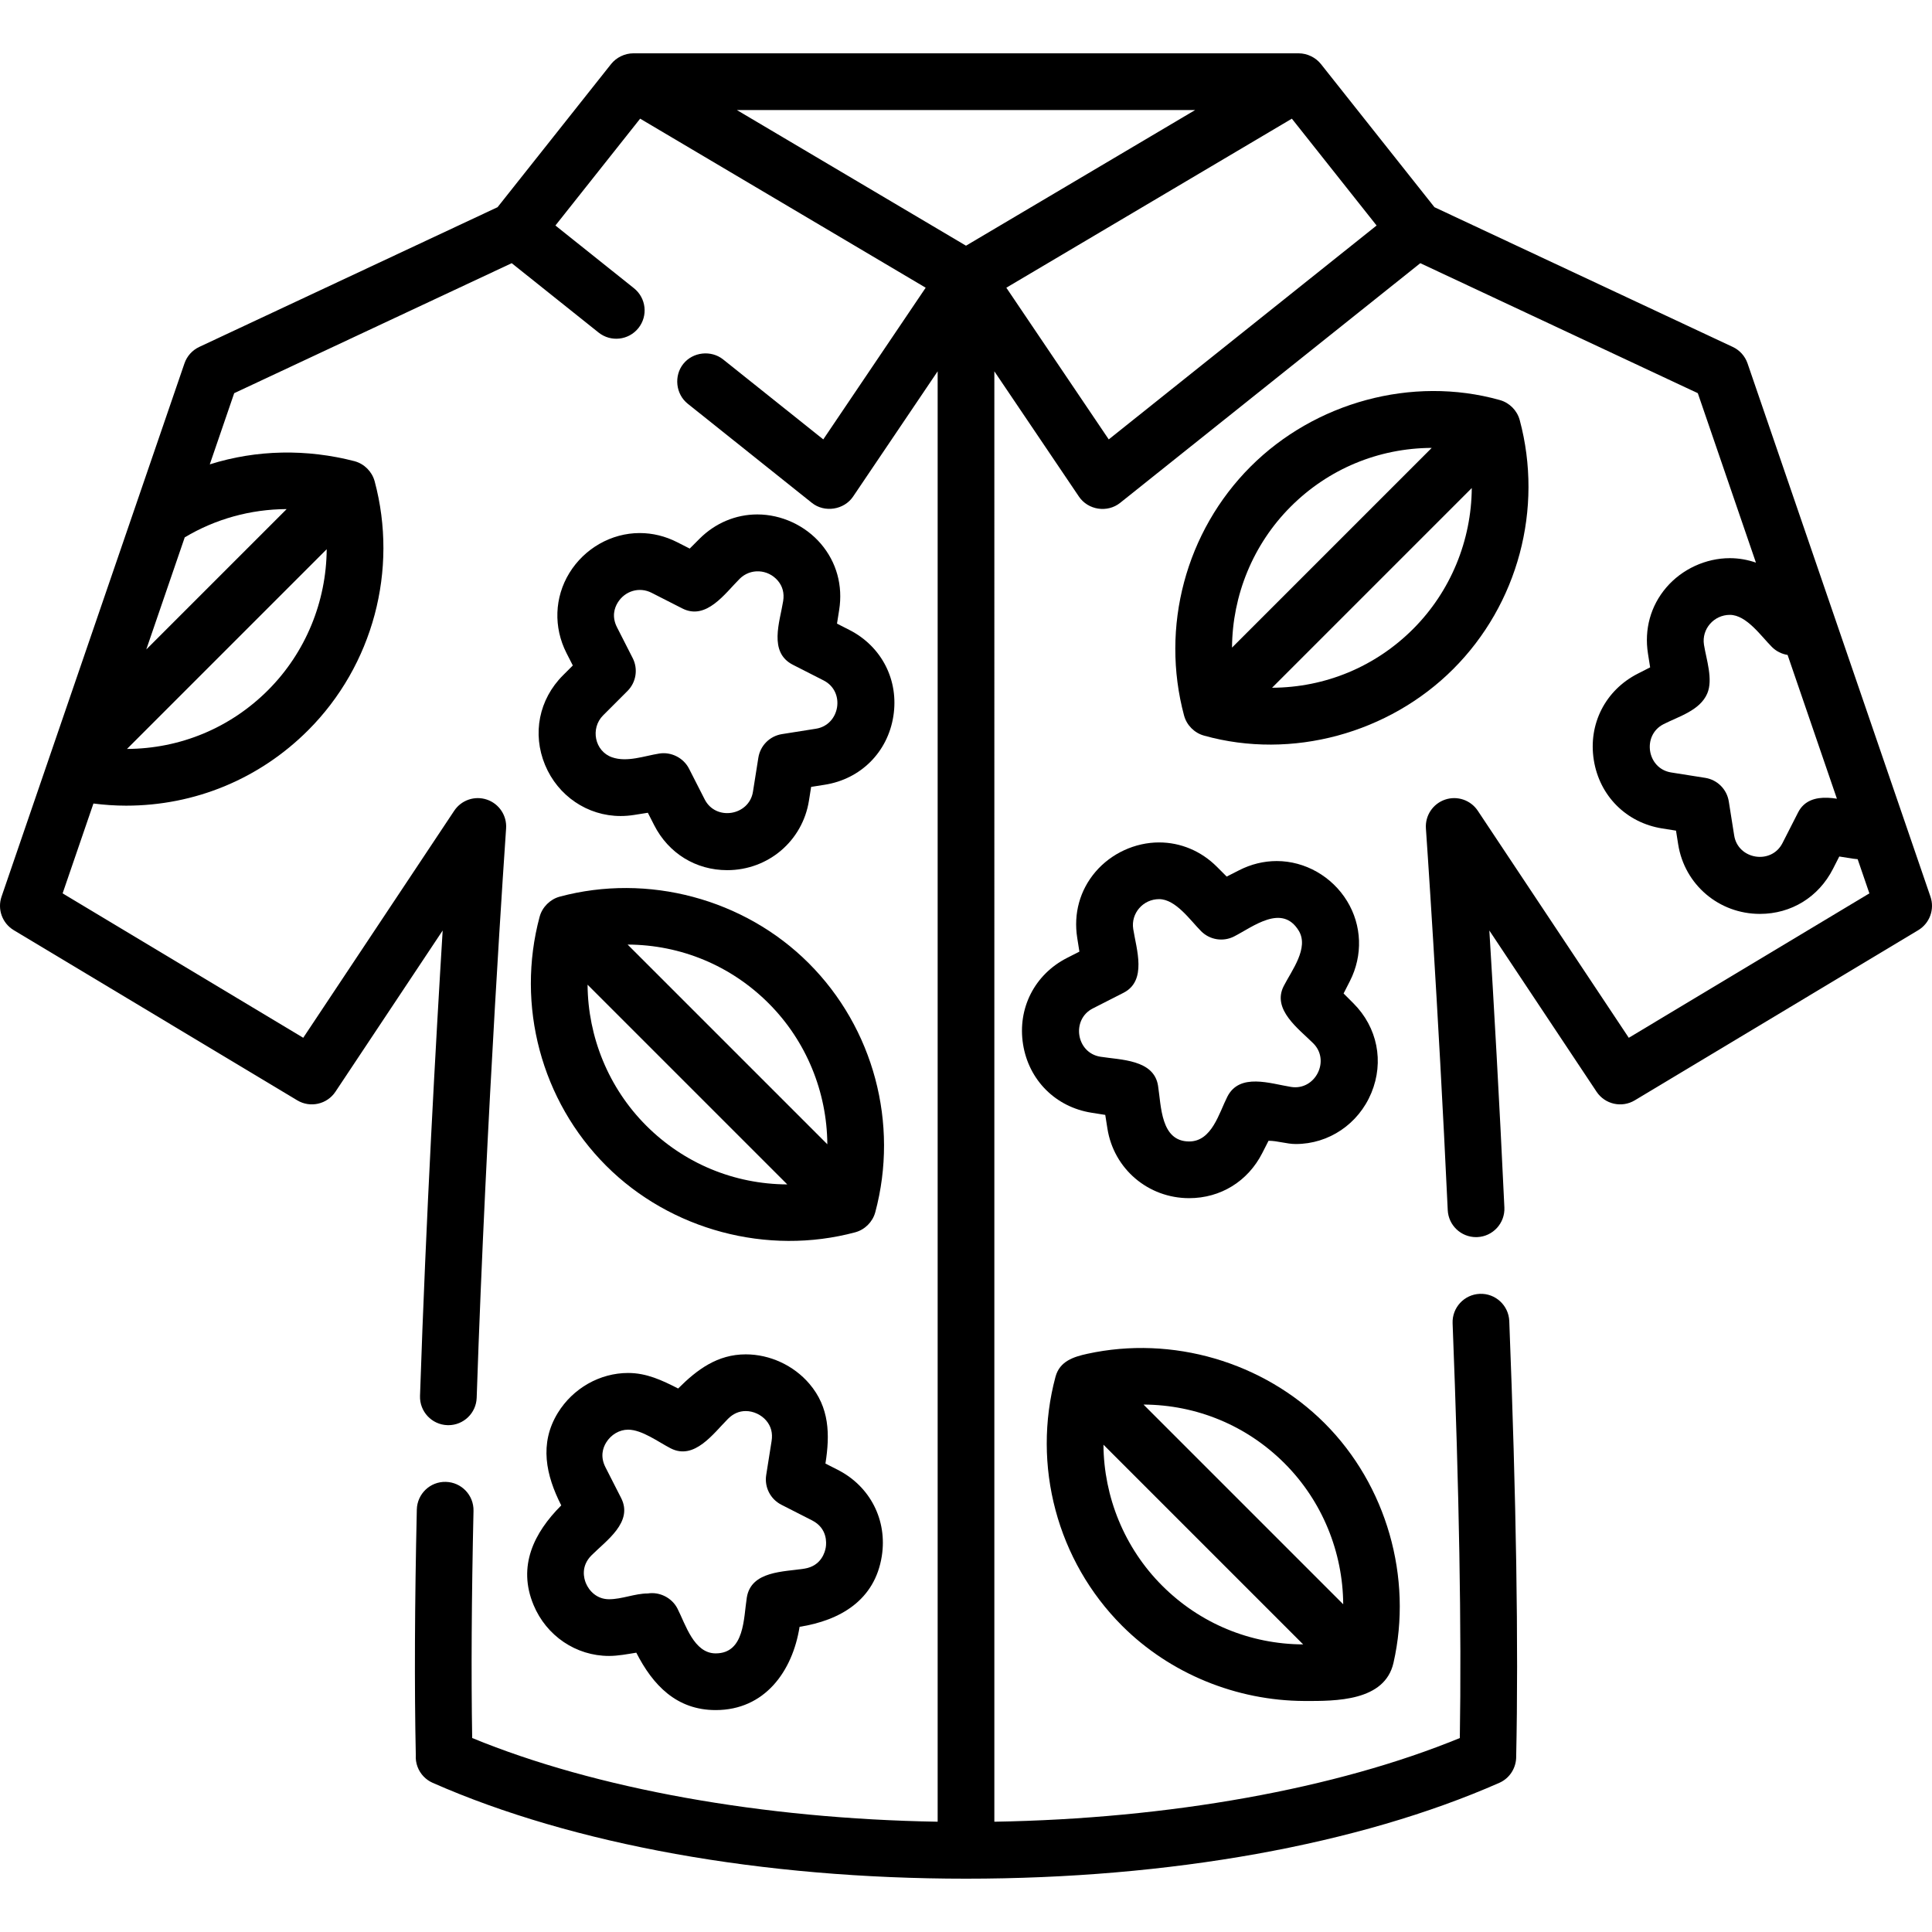 <?xml version="1.0" encoding="iso-8859-1"?>
<!-- Generator: Adobe Illustrator 19.0.0, SVG Export Plug-In . SVG Version: 6.00 Build 0)  -->
<svg version="1.1" id="Layer_1" xmlns="http://www.w3.org/2000/svg" xmlns:xlink="http://www.w3.org/1999/xlink" x="0px" y="0px"
	 viewBox="0 0 511.999 511.999" style="enable-background:new 0 0 511.999 511.999;" xml:space="preserve">
<g>
	<g>
		<path d="M402.739,111.314c-0.006-0.021-0.015-0.04-0.02-0.06c-0.694-2.506-2.724-4.534-5.227-5.228
			c-0.021-0.006-0.04-0.015-0.061-0.021c-23.262-6.511-49.008,0.639-66.003,17.634c-17.191,17.191-23.947,42.482-17.634,66.003
			c0.006,0.021,0.015,0.04,0.02,0.061c0.69,2.494,2.731,4.54,5.227,5.227c0.021,0.006,0.04,0.015,0.061,0.021
			c23.273,6.496,48.998-0.63,66.003-17.634C402.295,160.127,409.052,134.836,402.739,111.314z M326.497,171.621
			c0.09-13.84,5.556-27.358,15.556-37.358c9.986-9.985,23.248-15.505,37.369-15.567L326.497,171.621z M374.479,166.692
			c-9.987,9.986-23.25,15.506-37.369,15.567l52.924-52.924C389.945,143.174,384.478,156.692,374.479,166.692z"/>
	</g>
</g>
<g>
	<g>
		<path d="M351.034,377.164c-16.276-16.276-40.413-23.306-62.889-18.392c-3.663,0.8-7.282,1.967-8.402,6.007
			c-0.006,0.021-0.015,0.04-0.02,0.06c-6.313,23.522,0.444,48.813,17.634,66.003c12.773,12.774,30.383,19.851,48.235,19.933
			c8.449,0.038,21.372,0.093,23.695-10.104C374.44,418.049,367.451,393.58,351.034,377.164z M307.982,420.216
			c-9.999-9.999-15.466-23.516-15.556-37.357l52.924,52.924C331.23,435.72,317.966,430.201,307.982,420.216z M303.04,372.223
			c14.12,0.062,27.383,5.582,37.369,15.567c10,10,15.466,23.517,15.556,37.358L303.04,372.223z"/>
	</g>
</g>
<g>
	<g>
		<path d="M214.321,255.259c-17.089-17.089-42.67-23.898-66.003-17.633c-0.021,0.005-0.041,0.015-0.062,0.021
			c-2.474,0.685-4.541,2.751-5.226,5.227c-0.006,0.021-0.015,0.04-0.02,0.06c-6.313,23.523,0.443,48.813,17.633,66.004
			c17.061,17.061,42.708,23.887,66.003,17.634c0.021-0.006,0.041-0.015,0.062-0.021c2.497-0.687,4.537-2.734,5.226-5.228
			c0.006-0.021,0.015-0.039,0.02-0.06C238.267,297.741,231.51,272.45,214.321,255.259z M171.268,298.312
			c-9.999-9.999-15.466-23.516-15.556-37.357l52.924,52.924C194.515,313.817,181.254,308.298,171.268,298.312z M166.326,250.319
			c14.12,0.063,27.383,5.582,37.369,15.568c9.999,9.999,15.466,23.517,15.556,37.357L166.326,250.319z"/>
	</g>
</g>
<g>
	<g>
		<path d="M358.668,265.885l-2.604-2.605l1.672-3.281c3.482-6.833,3.199-14.766-0.756-21.222
			c-4.003-6.533-11.143-10.59-18.633-10.59c-3.439,0-6.796,0.822-9.978,2.443l-3.282,1.672l-2.604-2.605
			c-4.156-4.156-9.594-6.445-15.309-6.445c-6.389,0-12.692,2.912-16.859,7.791c-4.14,4.848-5.858,11.066-4.838,17.509l0.576,3.637
			l-3.281,1.672c-8.588,4.376-13.162,13.353-11.655,22.872c1.508,9.518,8.631,16.643,18.15,18.15l3.637,0.576l0.576,3.638
			c1.691,10.678,10.801,18.429,21.662,18.428c8.317-0.001,15.554-4.461,19.361-11.93l1.672-3.281c2.399,0,4.787,0.862,7.228,0.862
			c8.755-0.001,16.613-5.318,20.019-13.545C366.854,281.347,365.031,272.248,358.668,265.885z M342.162,288.049
			c-5.461-0.865-13.635-3.826-16.899,2.581c-2.219,4.355-4.09,11.869-10.121,11.869c-7.57,0.001-7.394-9.379-8.25-14.78
			c-1.101-6.952-9.884-6.821-15.275-7.676c-6.427-1.019-7.768-9.864-2.024-12.79c0,0,8.129-4.142,8.145-4.15
			c6.284-3.203,3.436-11.49,2.58-16.898c-0.661-4.176,2.622-7.923,6.854-7.923c4.419,0,8.279,5.638,11.149,8.508
			c2.301,2.301,5.823,2.859,8.724,1.381c5.003-2.549,12.696-8.762,17.122-1.542c2.811,4.586-1.882,10.597-3.97,14.694
			c-3.176,6.233,3.991,11.333,7.846,15.188C352.613,281.085,348.537,289.062,342.162,288.049z"/>
	</g>
</g>
<g>
	<g>
		<path d="M225.094,166.939l-3.281-1.671l0.576-3.636c1.021-6.444-0.697-12.663-4.838-17.51c-4.166-4.879-10.469-7.791-16.859-7.791
			c-5.716,0-11.153,2.289-15.309,6.445l-2.604,2.605l-3.282-1.672c-3.183-1.622-6.54-2.443-9.979-2.443
			c-7.49,0-14.63,4.058-18.632,10.59c-3.956,6.455-4.239,14.389-0.756,21.222l1.672,3.281l-2.604,2.605
			c-6.364,6.361-8.187,15.462-4.755,23.747c3.407,8.227,11.266,13.542,20.02,13.542c1.185,0,2.393-0.096,3.589-0.286l3.636-0.576
			l1.672,3.281c3.806,7.47,11.044,11.93,19.361,11.93c10.86,0,19.971-7.75,21.662-18.427l0.576-3.638l3.638-0.576
			c9.518-1.508,16.643-8.632,18.15-18.15C238.254,180.293,233.68,171.315,225.094,166.939z M216.245,193.118l-9.029,1.43
			c-3.215,0.51-5.736,3.03-6.245,6.245c0,0-1.429,9.019-1.431,9.029c-1.004,6.335-9.83,7.836-12.791,2.026
			c0,0-4.144-8.134-4.15-8.145c-1.458-2.86-4.703-4.508-7.868-4.01c-3.965,0.624-8.529,2.384-12.513,1.003
			c-4.649-1.611-5.813-7.692-2.394-11.11l6.464-6.465c2.301-2.301,2.859-5.823,1.381-8.724l-4.15-8.145
			c-1.438-2.822-0.696-5.118,0.18-6.548c1.903-3.107,5.725-4.267,8.977-2.61c0,0,8.128,4.141,8.146,4.15
			c6.336,3.229,11.282-3.941,15.187-7.846c2.859-2.859,7.49-2.596,10.117,0.479c1.274,1.493,1.753,3.31,1.422,5.4
			c-0.874,5.514-3.948,13.572,2.58,16.898l8.146,4.15C224.094,183.294,222.601,192.111,216.245,193.118z"/>
	</g>
</g>
<g>
	<g>
		<path d="M222.03,389.528l-3.281-1.672c1.221-7.709,1.083-14.889-4.262-21.147c-4.166-4.879-10.469-7.791-16.858-7.791
			c-7.484,0-12.872,4.007-17.914,9.049c-4.272-2.177-8.343-4.115-13.26-4.115c-7.49,0-14.629,4.058-18.633,10.59
			c-4.979,8.125-3.139,16.548,0.915,24.503c-7.27,7.27-11.601,16.107-7.357,26.352c3.407,8.227,11.266,13.543,20.02,13.543
			c2.429,0,4.836-0.483,7.227-0.862c4.39,8.616,10.668,15.21,21.032,15.21c13.025,0,20.372-10.29,22.237-22.063
			c10.777-1.707,19.938-7.047,21.788-18.726C235.192,402.881,230.618,393.903,222.03,389.528z M218.842,410.048
			c-0.181,1.147-1.126,4.942-5.659,5.659c-5.463,0.866-14.148,0.566-15.274,7.676c-0.864,5.454-0.547,14.778-8.248,14.779
			c-5.769,0.001-7.971-7.647-10.123-11.869c-1.45-2.846-4.714-4.511-7.87-4.01c-3.427,0-6.824,1.531-10.267,1.531
			c-3.222,0-5.282-2.204-6.136-4.267c-0.518-1.249-1.409-4.469,1.496-7.374c3.91-3.91,11.11-8.781,7.845-15.187l-4.15-8.145
			c-1.439-2.822-0.695-5.119,0.18-6.549c1.291-2.106,3.521-3.415,5.82-3.415c3.701,0,8.073,3.311,11.301,4.956
			c6.292,3.207,11.303-3.96,15.188-7.845c1.356-1.356,2.932-2.045,4.684-2.045c2.022,0,4.103,0.967,5.433,2.525
			c1.274,1.493,1.753,3.309,1.422,5.4l-1.43,9.029c-0.509,3.215,1.11,6.391,4.01,7.87l8.145,4.15
			C219.297,405,219.023,408.902,218.842,410.048z"/>
	</g>
</g>
<g>
	<g>
		<path d="M511.591,237.624L463.118,96.307c-0.661-1.926-2.076-3.502-3.92-4.366l-79.055-37.032l-30.085-37.934
			c-1.401-1.764-3.634-2.833-5.886-2.844c0,0-176.341,0-176.352,0c-2.236,0.006-4.485,1.091-5.876,2.843l-30.085,37.934
			L52.802,91.94c-1.844,0.864-3.259,2.44-3.92,4.366L0.407,237.625c-1.15,3.354,0.2,7.056,3.24,8.88l75.127,45.093
			c3.441,2.066,7.899,1.062,10.123-2.281l28.414-42.724c-1.772,28.812-4.423,75.987-6.003,123.329
			c-0.138,4.147,3.111,7.621,7.259,7.76c0.085,0.003,0.17,0.004,0.254,0.004c4.033,0,7.369-3.201,7.504-7.263
			c2.513-75.27,7.742-150.129,7.794-150.876c0.239-3.402-1.842-6.538-5.071-7.639c-3.229-1.101-6.792,0.112-8.68,2.951
			l-40.011,60.164l-63.764-38.272l8.168-23.811c2.87,0.365,5.761,0.568,8.659,0.568c18.221,0,35.35-7.094,48.228-19.972
			c17.191-17.19,23.947-42.481,17.634-66.003c-0.006-0.021-0.015-0.04-0.02-0.061c-0.692-2.499-2.729-4.536-5.227-5.228
			c-0.021-0.006-0.04-0.015-0.06-0.021c-12.627-3.27-25.923-3.102-38.383,0.839l6.471-18.867l73.544-34.45l23.02,18.381
			c3.242,2.589,7.97,2.06,10.56-1.183c2.59-3.243,2.06-7.97-1.183-10.56l-20.815-16.621l22.456-28.315l75.669,44.798l-27.138,40.2
			c0,0-26.534-21.187-26.54-21.192c-3.153-2.517-8-2.023-10.56,1.183c-2.52,3.157-2.027,7.997,1.183,10.56
			c0,0,32.87,26.246,32.901,26.271c3.342,2.669,8.528,1.867,10.915-1.668l22.413-33.2v384.373
			c-46.367-0.779-90.655-8.735-123.354-22.18c-0.284-16.999-0.166-37.22,0.35-60.201c0.093-4.148-3.194-7.587-7.343-7.68
			c-4.158-0.112-7.587,3.194-7.681,7.343c-0.564,25.112-0.654,46.989-0.27,65.038c-0.07,1.061,0.085,2.134,0.468,3.148
			c0.712,1.886,2.153,3.407,3.997,4.221c37.149,16.383,87.347,25.406,141.346,25.406c53.998,0,104.195-9.022,141.344-25.405
			c2.853-1.258,4.52-4.11,4.46-7.063c0.634-29.29,0.017-68.083-1.833-115.307c-0.162-4.146-3.671-7.38-7.802-7.213
			c-4.146,0.162-7.376,3.656-7.214,7.802c1.745,44.542,2.387,81.481,1.911,109.911c-32.698,13.445-76.988,21.4-123.354,22.18V98.401
			c0,0,22.405,33.188,22.413,33.2c2.415,3.578,7.539,4.36,10.915,1.667l79.553-63.521l73.543,34.45l15.402,44.902
			c-2.21-0.762-4.534-1.181-6.913-1.181c-6.389,0-12.693,2.912-16.859,7.791c-4.139,4.847-5.857,11.066-4.838,17.51l0.576,3.637
			l-3.281,1.672c-8.586,4.375-13.161,13.352-11.654,22.871c1.508,9.518,8.632,16.643,18.15,18.15l3.638,0.576l0.576,3.638
			c1.691,10.677,10.801,18.427,21.661,18.427c8.317,0,15.554-4.46,19.361-11.93l1.672-3.281l3.638,0.576
			c0.41,0.065,0.821,0.096,1.232,0.138l3.107,9.057l-63.763,38.272l-40.011-60.164c-1.888-2.839-5.45-4.051-8.68-2.951
			c-3.228,1.101-5.309,4.237-5.071,7.639c0.032,0.452,3.207,45.842,5.785,101.14c0.187,4.026,3.51,7.163,7.499,7.163
			c0.118,0,0.236-0.003,0.356-0.008c4.145-0.193,7.348-3.711,7.156-7.856c-1.341-28.762-2.844-54.862-3.984-73.391l28.412,42.722
			c2.223,3.342,6.68,4.347,10.123,2.281l75.126-45.093C511.391,244.68,512.742,240.977,511.591,237.624z M86.579,145.553
			c-0.09,13.84-5.557,27.358-15.556,37.358c-9.985,9.984-23.246,15.503-37.366,15.565L86.579,145.553z M75.967,134.915
			l-37.203,37.202c3.397-9.905,6.795-19.809,10.193-29.714C57.099,137.536,66.382,134.958,75.967,134.915z M256,65.111
			l-60.73-35.953h121.462L256,65.111z M293.826,116.446l-27.138-40.2l75.669-44.798l22.456,28.315L293.826,116.446z
			 M484.381,211.417c-3.184-0.122-6.238,0.688-7.862,3.876l-4.15,8.146c-2.948,5.785-11.779,4.358-12.791-2.027l-1.431-9.029
			c-0.509-3.215-3.029-5.736-6.245-6.245l-9.029-1.43c-6.435-1.02-7.767-9.864-2.026-12.79c3.993-2.036,9.668-3.628,11.592-8.131
			c1.604-3.755-0.254-9.054-0.867-12.918c-0.66-4.17,2.635-7.923,6.854-7.923c4.411,0,8.28,5.64,11.149,8.508
			c1.156,1.155,2.62,1.871,4.157,2.111l13.069,38.101C486,211.538,485.187,211.448,484.381,211.417z"/>
	</g>
</g>
<g>
</g>
<g>
</g>
<g>
</g>
<g>
</g>
<g>
</g>
<g>
</g>
<g>
</g>
<g>
</g>
<g>
</g>
<g>
</g>
<g>
</g>
<g>
</g>
<g>
</g>
<g>
</g>
<g>
</g>
</svg>
